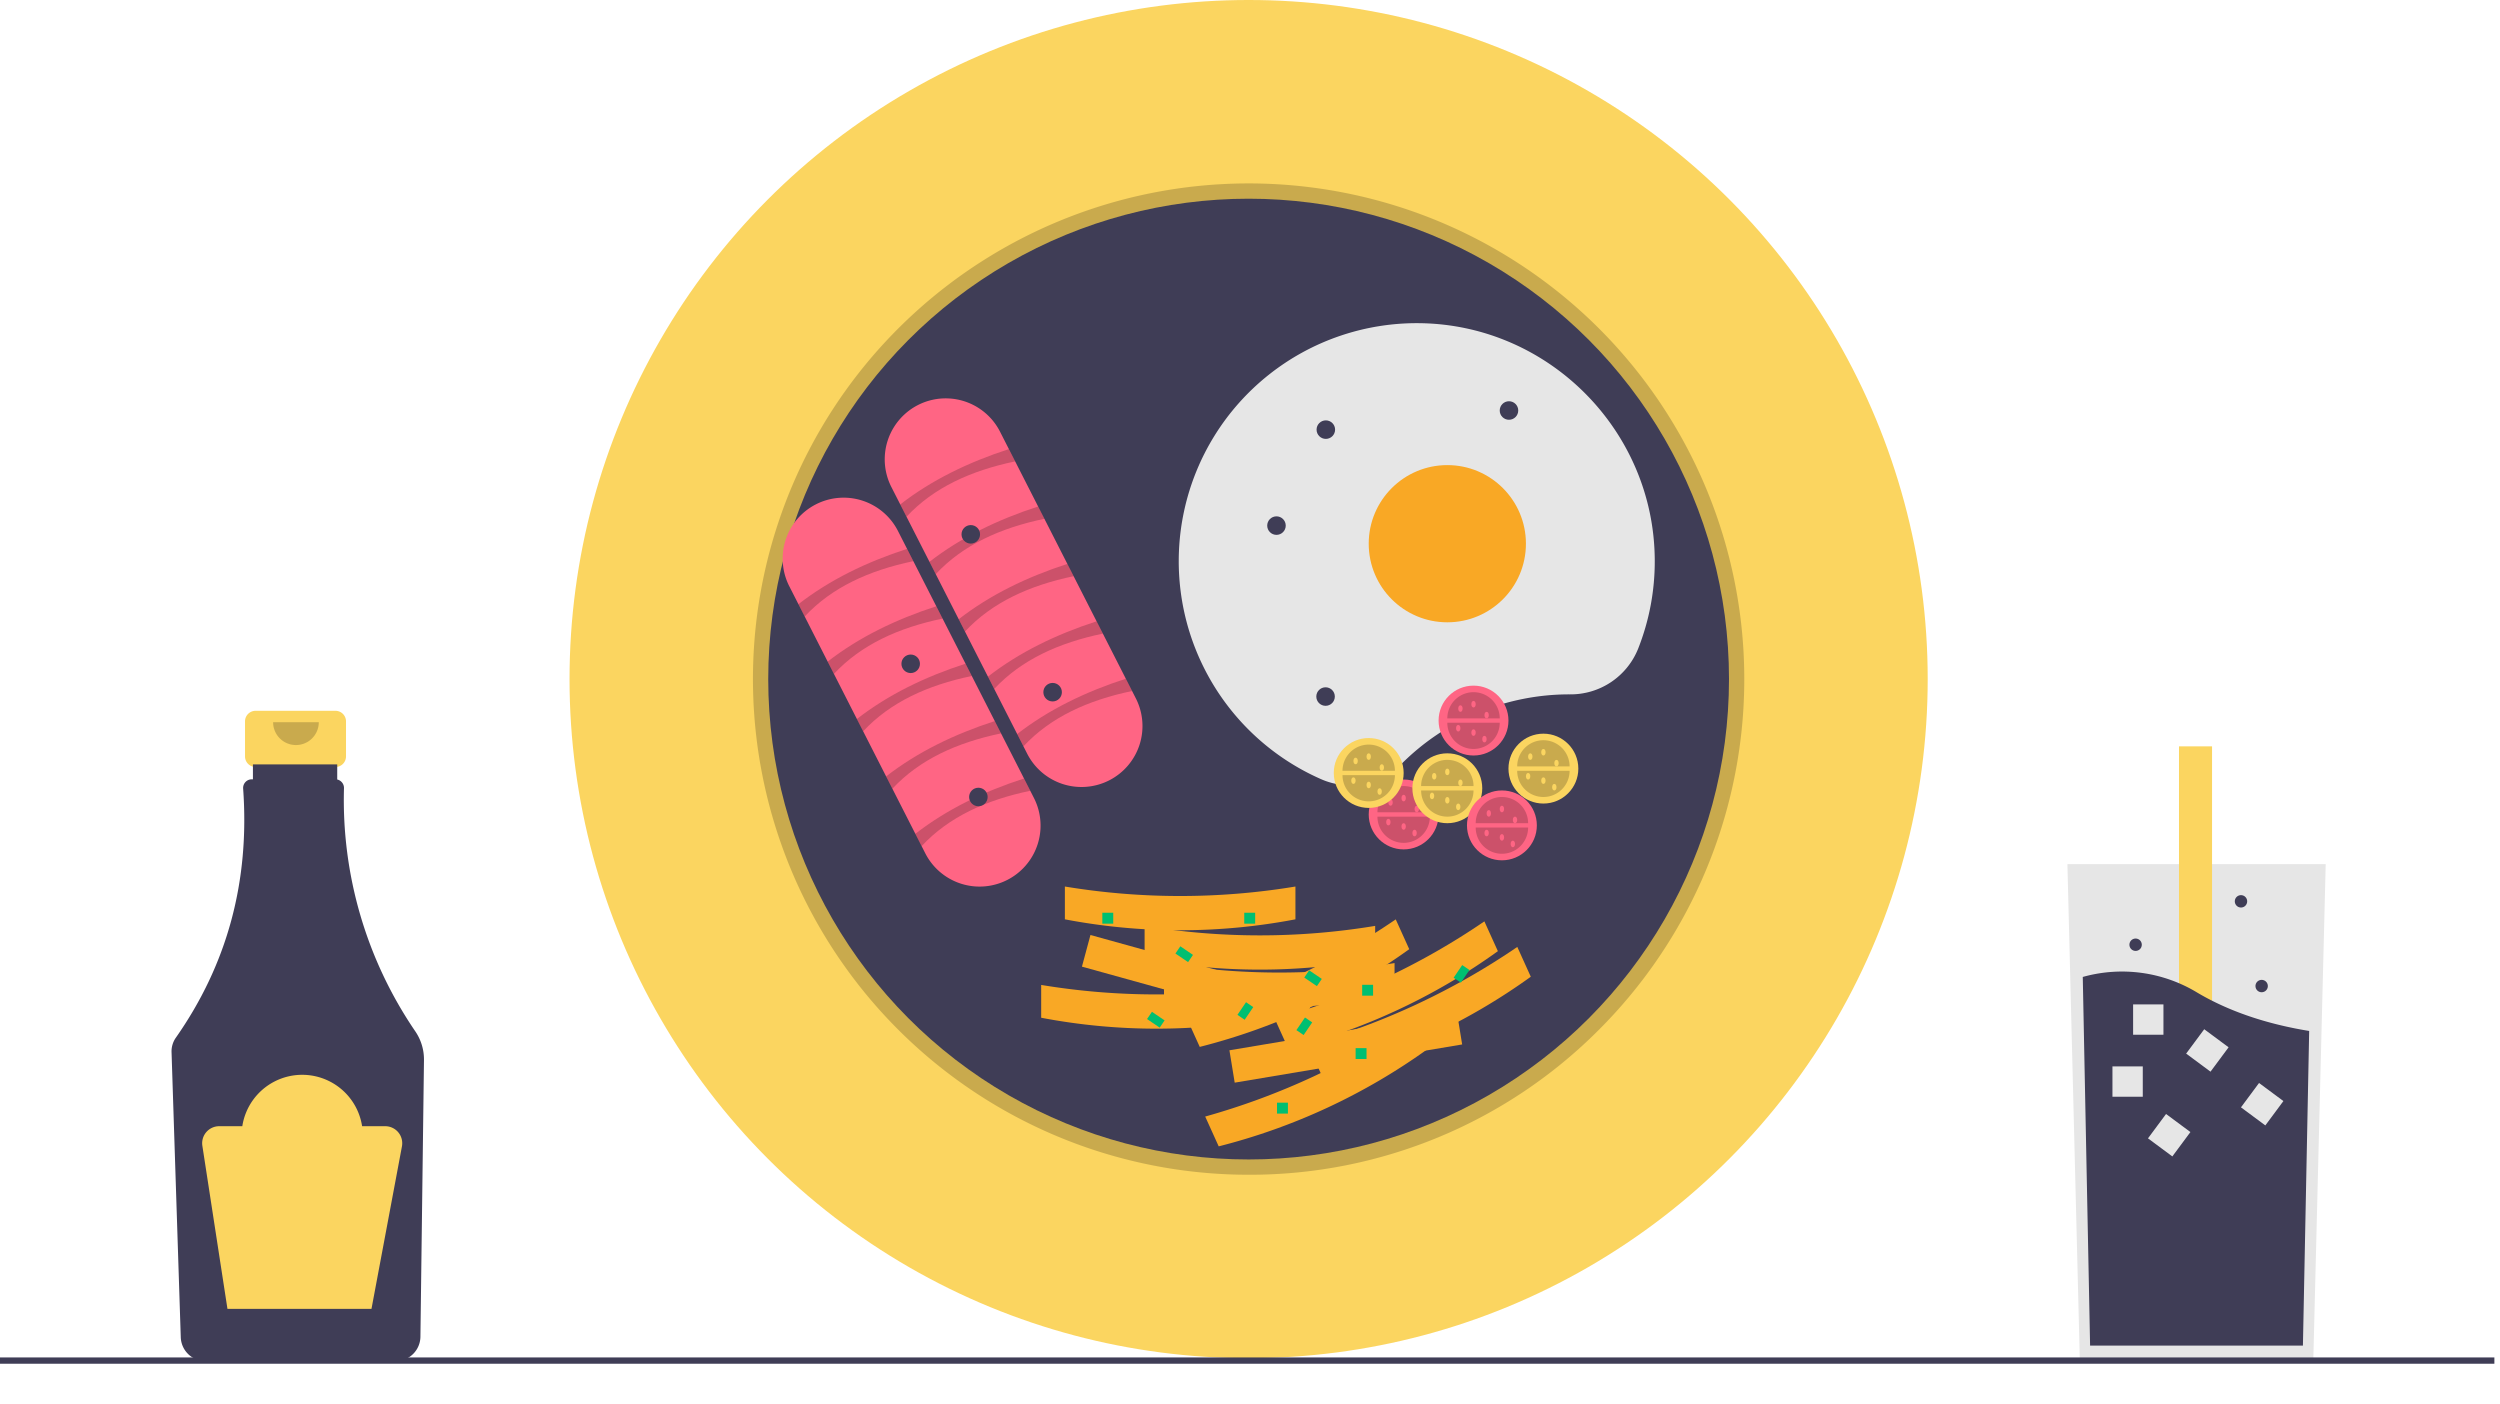 <svg data-name="Layer 1" xmlns="http://www.w3.org/2000/svg" viewBox="0 0 890 500"><path d="M119.412 253.045H90.993a3.768 3.768 0 0 0-3.767 3.768v12.474a3.768 3.768 0 0 0 3.767 3.767h4.71v18.69h19v-18.69h4.71a3.768 3.768 0 0 0 3.767-3.767v-12.474a3.768 3.768 0 0 0-3.768-3.768z" fill="#fbd560"/><path d="M147.877 367.206a146.105 146.105 0 0 1-25.418-86.625 3.081 3.081 0 0 0-2.406-3.075v-5.39H90.04v5.316h-.413a3.08 3.08 0 0 0-3.067 3.307q3.546 49.442-23.954 88.677a8.487 8.487 0 0 0-1.536 5.144l3.282 101.518a8.788 8.788 0 0 0 8.713 8.482h67.887a8.791 8.791 0 0 0 8.718-8.632l1.265-98.565a17.789 17.789 0 0 0-3.057-10.157z" fill="#3f3d56"/><path d="M113.488 257.11a8.129 8.129 0 0 1-16.258 0" opacity=".2"/><path d="M137.13 400.927h-8.22a21.576 21.576 0 0 0-42.65 0h-8.22a6.067 6.067 0 0 0-5.997 6.99l8.93 58.04h51.274l10.846-57.845a6.067 6.067 0 0 0-5.963-7.185z" fill="#fbd560"/><path fill="#e6e6e6" d="M827.952 307.634l-1.972 78.814-2.442 97.733h-83.124l-2.862-114.506L736 307.634h91.952z"/><path fill="#fbd560" d="M775.723 265.704h11.77v155.95h-11.77z"/><path d="M822.067 367.02l-2.226 112.02h-75.767l-2.608-131.244a51.634 51.634 0 0 1 40.827 5.615c12.659 7.488 26.88 11.518 39.774 13.609z" fill="#3f3d56"/><path fill="#e6e6e6" d="M752.031 379.63h10.8v10.8h-10.8zm7.356-22.068h10.8v10.8h-10.8zm25.316 8.844l8.675 6.434-6.434 8.675-8.674-6.434zm19.514 19.136l8.674 6.433-6.433 8.675-8.675-6.434zm-33.104 11.034l8.675 6.434-6.434 8.674-8.674-6.433z"/><circle cx="805.148" cy="351.035" r="2.207" fill="#3f3d56"/><circle cx="760.275" cy="336.323" r="2.207" fill="#3f3d56"/><circle cx="797.792" cy="320.875" r="2.207" fill="#3f3d56"/><circle cx="444.508" cy="241.754" r="241.754" fill="#fbd560"/><path d="M444.508 418.211a176.456 176.456 0 1 1 124.774-51.683 175.304 175.304 0 0 1-124.774 51.683zm0-342.031c-91.298 0-165.574 74.276-165.574 165.574 0 91.298 74.276 165.574 165.574 165.574 91.298 0 165.574-74.276 165.574-165.574 0-91.298-74.276-165.574-165.574-165.574z" opacity=".2"/><circle cx="444.508" cy="241.754" r="171.016" fill="#3f3d56"/><path d="M317.327 173.372a21.704 21.704 0 1 1 38.682-19.698l48.316 94.878a21.704 21.704 0 1 1-38.681 19.698z" fill="#ff6584"/><path d="M322.717 183.954l-2.23-4.379c11.129-8.647 24.197-15.007 38.68-19.698l2.23 4.38c-15.675 3.264-29.01 9.304-38.68 19.697zm10.406 20.436l-2.23-4.38c11.13-8.647 24.198-15.006 38.681-19.697l2.23 4.379c-15.675 3.264-29.011 9.305-38.68 19.698zm10.407 20.435l-2.23-4.379c11.129-8.647 24.198-15.007 38.68-19.698l2.23 4.379c-15.675 3.264-29.01 9.305-38.68 19.698zm10.406 20.435l-2.23-4.378c11.13-8.648 24.198-15.007 38.681-19.699l2.23 4.38c-15.675 3.264-29.011 9.304-38.68 19.698zm10.407 20.436l-2.23-4.38c11.13-8.646 24.198-15.006 38.681-19.697l2.23 4.379c-15.675 3.264-29.011 9.305-38.681 19.698z" opacity=".2"/><path d="M281.08 208.89a21.704 21.704 0 1 1 38.68-19.697l48.317 94.878a21.704 21.704 0 0 1-38.682 19.698z" fill="#ff6584"/><path d="M286.468 219.473l-2.23-4.379c11.13-8.647 24.198-15.007 38.681-19.698l2.23 4.38c-15.675 3.264-29.011 9.304-38.68 19.697zm10.407 20.436l-2.23-4.38c11.129-8.647 24.198-15.006 38.681-19.697l2.23 4.379c-15.675 3.264-29.012 9.305-38.681 19.698zm10.406 20.435l-2.23-4.379c11.13-8.647 24.198-15.007 38.682-19.698l2.23 4.379c-15.676 3.264-29.012 9.305-38.682 19.698zm10.407 20.436l-2.23-4.38c11.13-8.647 24.198-15.007 38.681-19.698l2.23 4.38c-15.675 3.264-29.011 9.305-38.681 19.697zm10.407 20.435l-2.23-4.38c11.129-8.646 24.197-15.006 38.68-19.697l2.23 4.379c-15.675 3.264-29.01 9.305-38.68 19.698z" opacity=".2"/><path d="M558.778 247.195h.152a25.888 25.888 0 0 0 24.24-16.236 84.503 84.503 0 0 0 5.923-31.694c-.272-45.91-37.623-83.575-83.53-84.21a84.744 84.744 0 0 0-35.277 162.32 25.667 25.667 0 0 0 28.506-5.285 84.458 84.458 0 0 1 59.986-24.895z" fill="#e6e6e6"/><circle cx="515.246" cy="193.559" r="27.984" fill="#f9a825"/><circle cx="454.426" cy="187.115" r="3.297" fill="#3f3d56"/><circle cx="345.598" cy="190.225" r="3.297" fill="#3f3d56"/><circle cx="471.996" cy="152.949" r="3.297" fill="#3f3d56"/><circle cx="471.902" cy="247.973" r="3.297" fill="#3f3d56"/><circle cx="537.199" cy="146.141" r="3.297" fill="#3f3d56"/><circle cx="324.207" cy="236.313" r="3.297" fill="#3f3d56"/><circle cx="348.305" cy="283.731" r="3.297" fill="#3f3d56"/><circle cx="499.7" cy="289.949" r="12.438" fill="#ff6584"/><path d="M509.028 290.727a9.328 9.328 0 0 1-18.657 0m0-1.555a9.328 9.328 0 0 1 18.657 0" opacity=".2"/><ellipse cx="495.035" cy="285.674" rx=".777" ry="1.166" fill="#ff6584"/><ellipse cx="499.7" cy="284.119" rx=".777" ry="1.166" fill="#ff6584"/><ellipse cx="499.7" cy="294.225" rx=".777" ry="1.166" fill="#ff6584"/><ellipse cx="504.364" cy="288.006" rx=".777" ry="1.166" fill="#ff6584"/><ellipse cx="503.586" cy="296.557" rx=".777" ry="1.166" fill="#ff6584"/><ellipse cx="494.258" cy="292.67" rx=".777" ry="1.166" fill="#ff6584"/><circle cx="524.575" cy="256.524" r="12.438" fill="#ff6584"/><path d="M533.903 257.3a9.328 9.328 0 0 1-18.657 0m0-1.554a9.328 9.328 0 0 1 18.657 0" opacity=".2"/><ellipse cx="519.91" cy="252.248" rx=".777" ry="1.166" fill="#ff6584"/><ellipse cx="524.575" cy="250.693" rx=".777" ry="1.166" fill="#ff6584"/><ellipse cx="524.575" cy="260.799" rx=".777" ry="1.166" fill="#ff6584"/><ellipse cx="529.239" cy="254.58" rx=".777" ry="1.166" fill="#ff6584"/><ellipse cx="528.461" cy="263.131" rx=".777" ry="1.166" fill="#ff6584"/><ellipse cx="519.133" cy="259.244" rx=".777" ry="1.166" fill="#ff6584"/><circle cx="549.45" cy="273.625" r="12.438" fill="#fbd560"/><path d="M558.778 274.403a9.328 9.328 0 0 1-18.657 0m0-1.555a9.328 9.328 0 0 1 18.657 0" opacity=".2"/><ellipse cx="544.785" cy="269.35" rx=".777" ry="1.166" fill="#fbd560"/><ellipse cx="549.45" cy="267.795" rx=".777" ry="1.166" fill="#fbd560"/><ellipse cx="549.45" cy="277.901" rx=".777" ry="1.166" fill="#fbd560"/><ellipse cx="554.114" cy="271.682" rx=".777" ry="1.166" fill="#fbd560"/><ellipse cx="553.336" cy="280.233" rx=".777" ry="1.166" fill="#fbd560"/><ellipse cx="544.008" cy="276.346" rx=".777" ry="1.166" fill="#fbd560"/><circle cx="487.262" cy="275.18" r="12.438" fill="#fbd560"/><path d="M496.59 275.957a9.328 9.328 0 0 1-18.656 0m0-1.554a9.328 9.328 0 0 1 18.656 0" opacity=".2"/><ellipse cx="482.598" cy="270.904" rx=".777" ry="1.166" fill="#fbd560"/><ellipse cx="487.262" cy="269.35" rx=".777" ry="1.166" fill="#fbd560"/><ellipse cx="487.262" cy="279.455" rx=".777" ry="1.166" fill="#fbd560"/><ellipse cx="491.926" cy="273.236" rx=".777" ry="1.166" fill="#fbd560"/><ellipse cx="491.149" cy="281.787" rx=".777" ry="1.166" fill="#fbd560"/><ellipse cx="481.821" cy="277.901" rx=".777" ry="1.166" fill="#fbd560"/><circle cx="515.246" cy="280.621" r="12.438" fill="#fbd560"/><path d="M524.575 281.399a9.328 9.328 0 1 1-18.657 0m0-1.555a9.328 9.328 0 1 1 18.657 0" opacity=".2"/><ellipse cx="510.582" cy="276.346" rx=".777" ry="1.166" fill="#fbd560"/><ellipse cx="515.246" cy="274.791" rx=".777" ry="1.166" fill="#fbd560"/><ellipse cx="515.246" cy="284.897" rx=".777" ry="1.166" fill="#fbd560"/><ellipse cx="519.91" cy="278.678" rx=".777" ry="1.166" fill="#fbd560"/><ellipse cx="519.133" cy="287.229" rx=".777" ry="1.166" fill="#fbd560"/><ellipse cx="509.805" cy="283.342" rx=".777" ry="1.166" fill="#fbd560"/><circle cx="534.68" cy="293.836" r="12.438" fill="#ff6584"/><path d="M544.008 294.613a9.328 9.328 0 1 1-18.656 0m0-1.554a9.328 9.328 0 1 1 18.656 0" opacity=".2"/><ellipse cx="530.016" cy="289.561" rx=".777" ry="1.166" fill="#ff6584"/><ellipse cx="534.68" cy="288.006" rx=".777" ry="1.166" fill="#ff6584"/><ellipse cx="534.68" cy="298.111" rx=".777" ry="1.166" fill="#ff6584"/><ellipse cx="539.344" cy="291.893" rx=".777" ry="1.166" fill="#ff6584"/><ellipse cx="538.567" cy="300.443" rx=".777" ry="1.166" fill="#ff6584"/><ellipse cx="529.239" cy="296.557" rx=".777" ry="1.166" fill="#ff6584"/><circle cx="374.734" cy="246.418" r="3.297" fill="#3f3d56"/><path fill="#f9a825" d="M464.345 366.08l-79.175-21.957 3.033-11.266 79.175 21.958-3.033 11.265z"/><path d="M452.738 362.315a218.268 218.268 0 0 1-82.078 0v-11.678a250.991 250.991 0 0 0 82.078 0zm8.438-35.035a218.268 218.268 0 0 1-82.078 0v-11.678a250.992 250.992 0 0 0 82.078 0z" fill="#f9a825"/><path d="M489.558 341.294a218.268 218.268 0 0 1-82.078 0v-11.678a250.992 250.992 0 0 0 82.078 0z" fill="#f9a825"/><path d="M496.462 354.53a218.268 218.268 0 0 1-82.078 0v-11.68a250.992 250.992 0 0 0 82.078 0zm24.069 17.294l-80.977 13.602-1.878-11.522 80.976-13.602 1.879 11.522z" fill="#f9a825"/><path d="M508.435 373.321a219.97 219.97 0 0 1-74.58 34.785l-4.805-10.612a252.954 252.954 0 0 0 74.58-34.784zm-6.746-35.411a219.97 219.97 0 0 1-74.58 34.785l-4.805-10.611a252.954 252.954 0 0 0 74.58-34.785z" fill="#f9a825"/><path d="M533.243 338.616a219.97 219.97 0 0 1-74.58 34.785l-4.804-10.612a252.955 252.955 0 0 0 74.58-34.784z" fill="#f9a825"/><path d="M544.962 347.717a219.97 219.97 0 0 1-74.58 34.784l-4.805-10.611a252.954 252.954 0 0 0 74.58-34.785z" fill="#f9a825"/><path fill="#00bf71" d="M442.953 324.93h3.887v3.887h-3.887zm11.661 67.629h3.887v3.887h-3.887zm-62.188-67.629h3.887v3.887h-3.887zm90.172 48.195h3.887v3.887h-3.887zm2.332-22.543h3.887v3.887h-3.887zm-64.732-13.697l4.503 3.055-1.746 2.573-4.502-3.055zm45.863 8.551l4.503 3.055-1.746 2.573-4.502-3.055zm-55.969 14.77l4.502 3.055-1.745 2.572-4.503-3.054zm36.064-1.674l-3.054 4.502-2.573-1.745 3.055-4.503zm20.988 5.441l-3.055 4.503-2.573-1.746 3.055-4.502zm55.975-18.657l-3.055 4.502-2.573-1.745 3.055-4.503z"/><path fill="#3f3d56" d="M0 483.248h888v2.241H0z"/></svg>